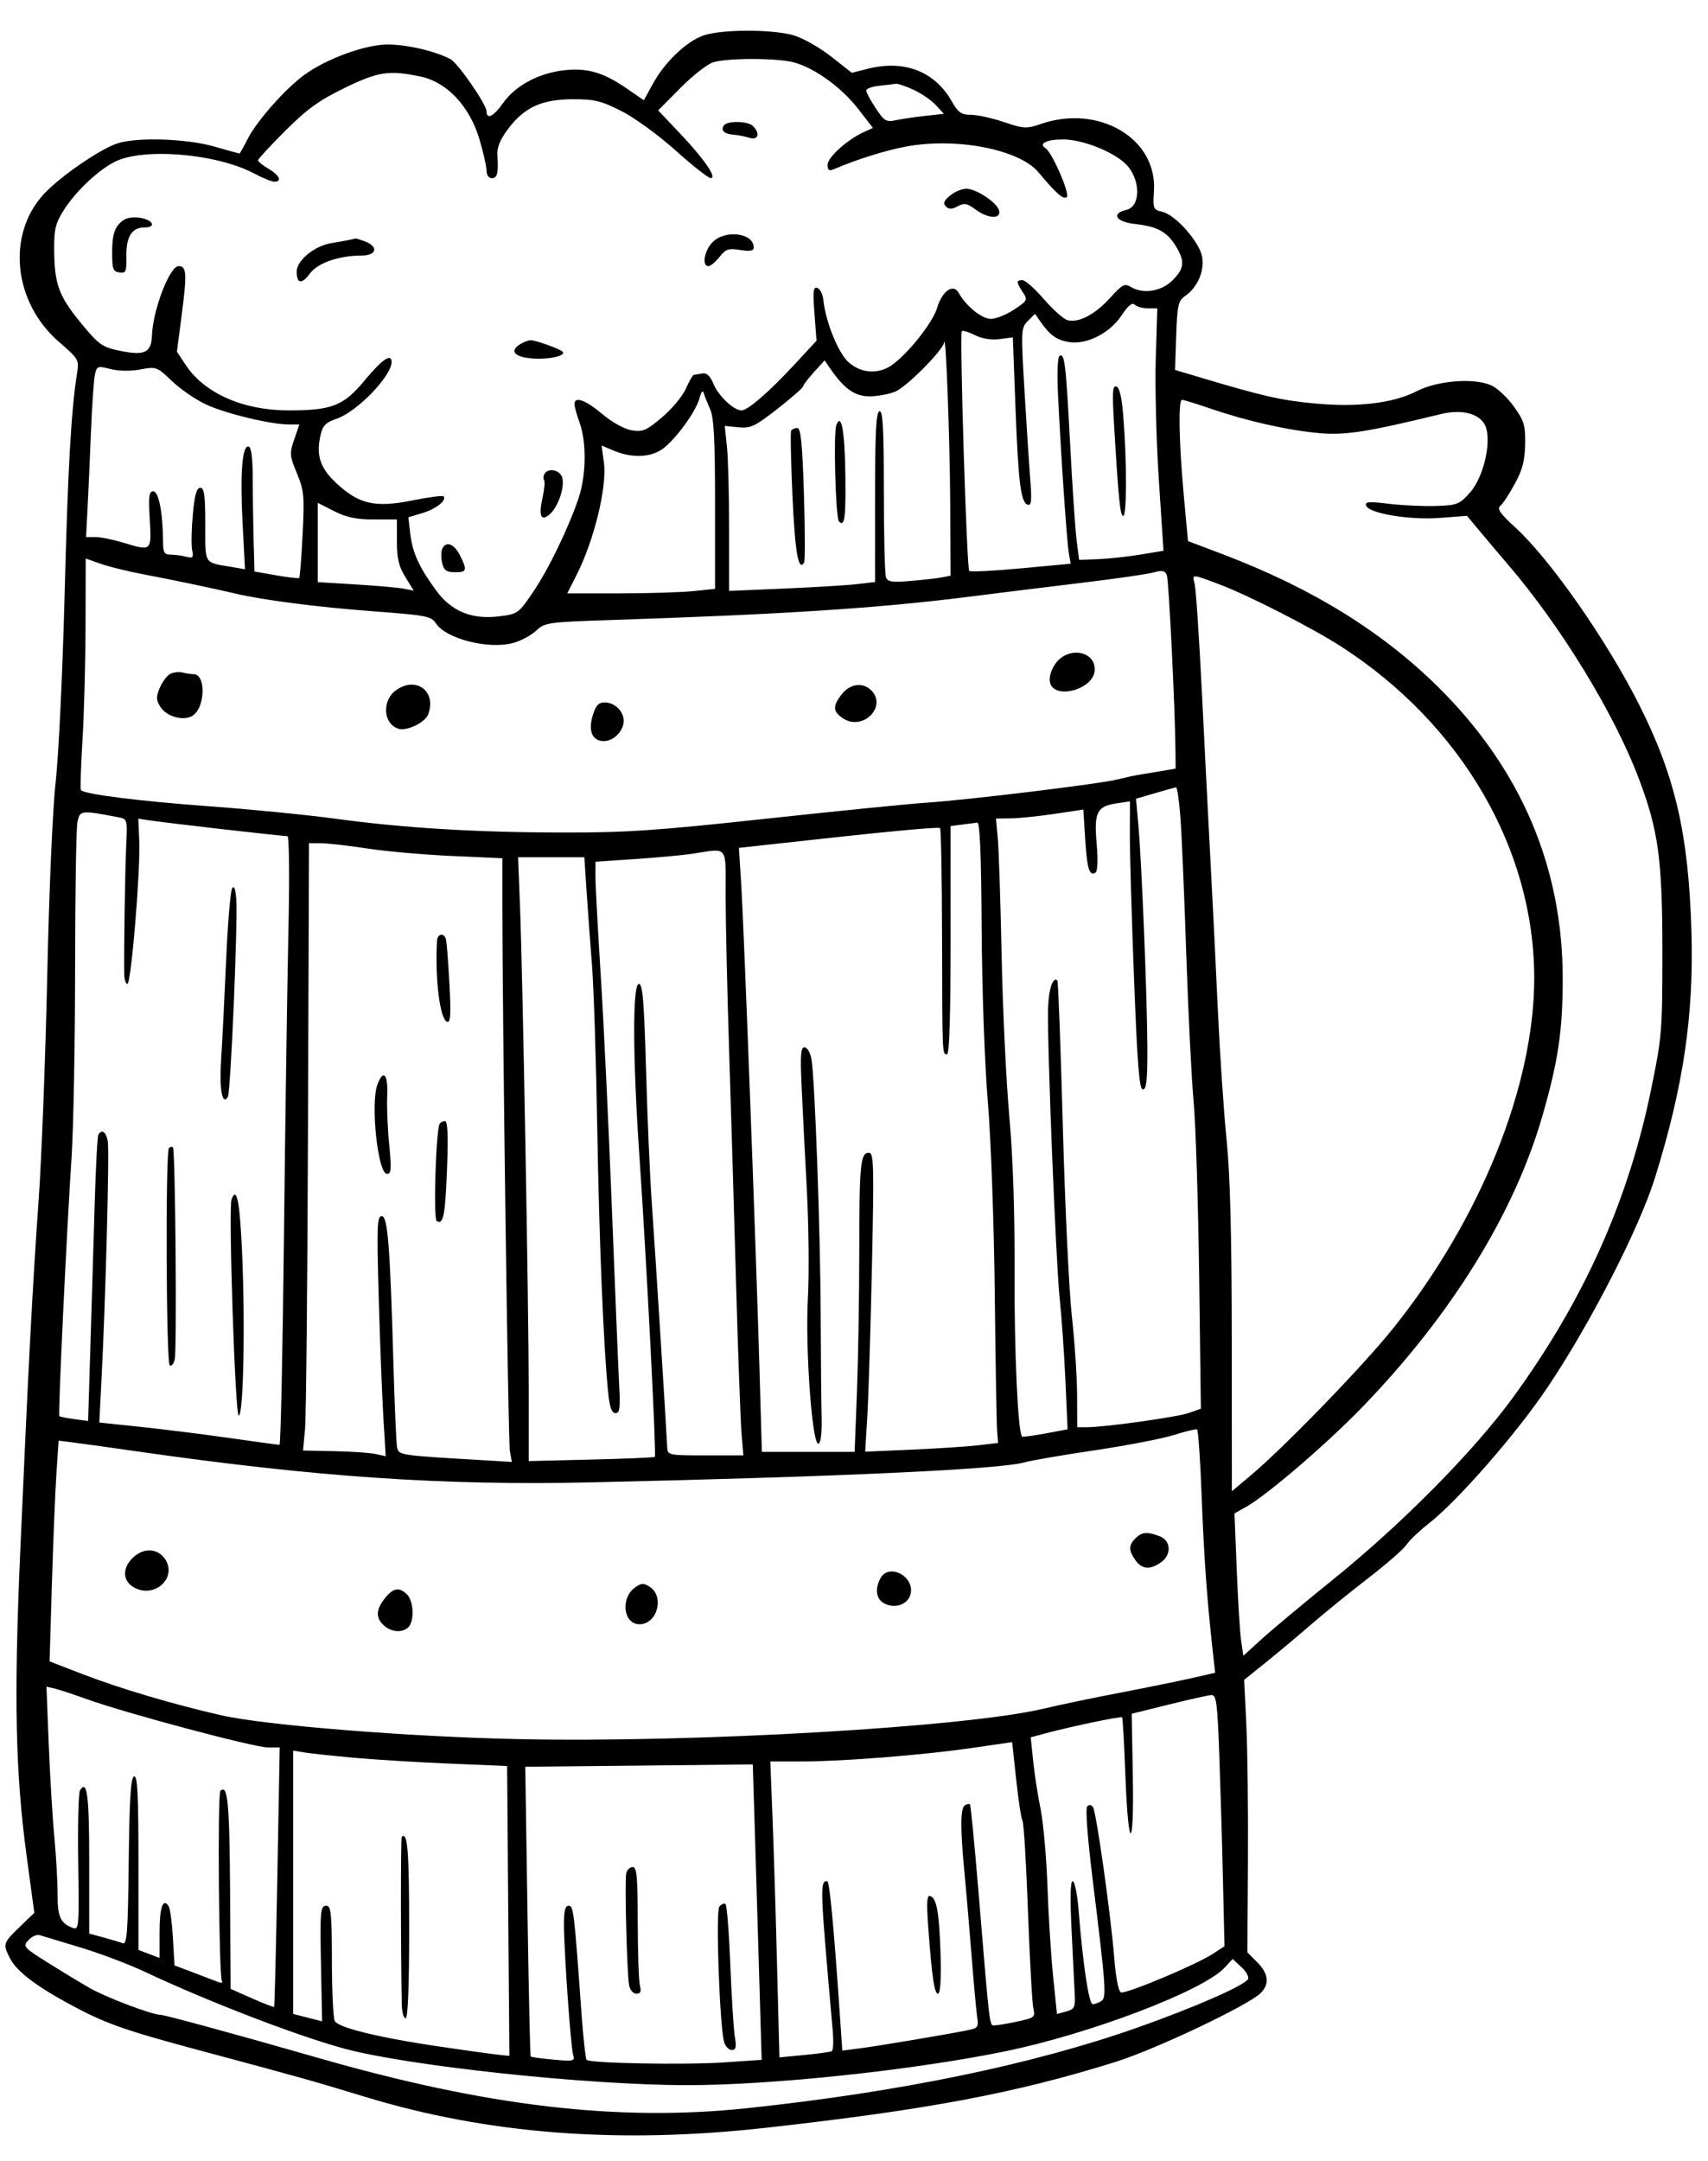 <svg width="34" height="43" viewBox="0 0 34 43" fill="none" xmlns="http://www.w3.org/2000/svg">
<path fill-rule="evenodd" clip-rule="evenodd" d="M13.997 0.708C13.658 0.829 13.231 1.239 12.996 1.668L12.817 1.996L12.476 1.761C12.015 1.444 11.7 1.35 11.25 1.396C10.731 1.45 10.262 1.699 10.011 2.055C9.824 2.319 9.685 2.387 9.685 2.215C9.685 2.079 9.114 1.253 8.967 1.176C8.657 1.015 8.103 0.886 7.717 0.886C7.273 0.885 6.491 1.171 6.05 1.496C5.674 1.773 5.111 2.41 4.934 2.758C4.851 2.922 4.776 3.055 4.767 3.055C4.758 3.055 4.53 2.992 4.261 2.915C3.706 2.757 2.713 2.726 2.329 2.856C1.976 2.975 1.187 3.521 0.871 3.864C0.126 4.673 0.266 6.021 1.178 6.807C1.56 7.136 1.576 7.163 1.536 7.413C1.415 8.178 1.351 9.314 1.286 11.843C1.246 13.383 1.166 15.053 1.109 15.553C1.048 16.082 0.977 17.712 0.94 19.439C0.904 21.076 0.827 23.077 0.769 23.885C0.651 25.544 0.566 27.149 0.404 30.852C0.275 33.785 0.306 35.268 0.529 36.926L0.683 38.065L0.39 38.347C0.062 38.662 0.054 38.689 0.199 38.97C0.331 39.224 0.695 39.506 1.356 39.867C2.064 40.253 2.445 40.391 3.841 40.766C6.017 41.35 6.214 41.405 7.27 41.727C9.703 42.468 12.311 42.669 15.239 42.343C18.474 41.982 20.202 41.657 22.204 41.032C22.995 40.786 24.851 39.905 25.096 39.661C25.276 39.48 25.253 39.274 25.026 39.047L24.831 38.852L24.842 37.04C24.848 36.043 24.834 34.823 24.81 34.328L24.767 33.428L25.187 33.09C25.418 32.905 25.828 32.562 26.097 32.329C26.366 32.096 26.881 31.678 27.241 31.401C27.601 31.123 27.942 30.826 27.998 30.74C28.054 30.655 28.247 30.47 28.427 30.329C29.018 29.869 30.191 28.526 30.814 27.596C31.667 26.324 32.634 24.435 32.947 23.43C33.511 21.616 33.72 20.204 33.67 18.529C33.613 16.602 33.347 15.45 32.635 14.034C31.985 12.743 30.862 11.135 30.166 10.498C29.86 10.218 29.795 10.125 29.867 10.065C29.917 10.024 30.047 9.826 30.156 9.625C30.308 9.346 30.355 9.163 30.36 8.836C30.366 8.461 30.339 8.374 30.131 8.084C30.001 7.904 29.796 7.715 29.676 7.664C29.326 7.516 28.607 7.575 28.201 7.785C27.737 8.025 27.011 8.111 26.149 8.027C25.494 7.964 25.141 7.884 23.939 7.525L23.391 7.362L23.414 6.68C23.435 6.066 23.453 5.988 23.595 5.888C23.841 5.716 23.982 5.387 23.929 5.106C23.873 4.808 23.395 4.271 23.135 4.214C22.956 4.174 22.949 4.155 22.971 3.797C23.036 2.759 21.88 2.072 20.729 2.464C20.43 2.566 20.384 2.564 19.984 2.429C19.75 2.35 19.454 2.285 19.328 2.285C19.134 2.284 19.074 2.241 18.941 2.008C18.604 1.419 18 1.186 17.277 1.368L16.957 1.449L16.547 1.127C16.322 0.95 15.988 0.76 15.805 0.705C15.385 0.579 14.355 0.58 13.997 0.708ZM15.809 1.243C16.226 1.359 16.752 1.74 17.083 2.167L17.377 2.546L17.192 2.63C16.864 2.78 16.474 3.132 16.474 3.279C16.474 3.387 16.503 3.408 16.596 3.368C17.063 3.169 17.628 2.992 18.039 2.916C19.042 2.73 20.291 2.973 20.672 3.429C21.027 3.854 21.174 3.982 21.236 3.921C21.301 3.855 20.943 3.031 20.814 2.951C20.665 2.859 20.831 2.775 21.165 2.775C21.543 2.775 22.146 3.011 22.404 3.259C22.706 3.549 22.718 4.107 22.423 4.176C22.11 4.249 22.214 4.417 22.598 4.458C23.035 4.505 23.233 4.613 23.406 4.898C23.592 5.202 23.578 5.342 23.338 5.581C23.116 5.803 22.746 5.858 22.501 5.705C22.39 5.636 22.333 5.667 22.1 5.926C21.801 6.257 21.473 6.429 21.252 6.372C21.174 6.351 20.962 6.164 20.782 5.955C20.602 5.747 20.41 5.576 20.354 5.576C20.227 5.576 20.227 5.612 20.359 5.813C20.462 5.969 20.455 5.983 20.186 6.161C20.032 6.263 19.824 6.346 19.724 6.346C19.545 6.346 19.233 6.094 19.086 5.831C18.977 5.633 18.756 5.787 18.652 6.133C18.564 6.427 18.06 7.058 17.74 7.274C17.478 7.45 17.153 7.429 16.904 7.22C16.694 7.043 16.435 6.412 16.39 5.967C16.378 5.854 16.325 5.747 16.27 5.73C16.189 5.703 16.179 5.793 16.213 6.239L16.254 6.78L15.823 7.246C15.313 7.796 14.886 8.167 14.762 8.167C14.606 8.167 14.304 7.882 14.203 7.64C14.134 7.476 14.068 7.414 13.977 7.432C13.907 7.445 13.832 7.458 13.81 7.461C13.789 7.464 13.718 7.588 13.652 7.736C13.587 7.884 13.374 8.14 13.179 8.304C12.867 8.568 12.795 8.599 12.575 8.563C12.428 8.539 12.188 8.406 11.99 8.24C11.655 7.957 11.434 7.879 11.436 8.044C11.436 8.092 11.482 8.258 11.538 8.412C11.68 8.806 11.669 9.474 11.513 9.927C11.302 10.54 10.915 11.336 10.604 11.793C10.324 12.206 10.306 12.219 9.935 12.265C9.389 12.333 8.983 12.165 8.678 11.745C8.338 11.278 8.213 11.003 8.168 10.627L8.129 10.294L8.409 10.21C8.68 10.129 8.903 9.952 8.828 9.877C8.808 9.857 8.528 9.894 8.206 9.959C7.472 10.107 7.15 10.035 6.706 9.625C6.374 9.319 6.289 9.068 6.38 8.663C6.424 8.467 6.482 8.408 6.71 8.329C7.11 8.191 7.795 7.481 7.795 7.206C7.795 7.021 7.607 7.15 7.251 7.579C6.841 8.074 6.604 8.167 5.747 8.167C4.841 8.167 4.07 7.827 3.697 7.263L3.522 6.999L3.621 6.236C3.724 5.439 3.714 5.296 3.555 5.296C3.378 5.296 3.045 6.162 3.025 6.674C3.011 7.028 2.878 7.086 2.345 6.972C2.03 6.904 1.954 6.847 1.598 6.412C1.164 5.881 1.081 5.646 1.078 4.942C1.077 4.555 1.108 4.434 1.276 4.172C1.511 3.806 1.937 3.402 2.272 3.226C2.833 2.932 4.303 3.052 5.059 3.452C5.228 3.542 5.409 3.616 5.461 3.616C5.622 3.616 5.565 3.489 5.346 3.359C5.23 3.291 5.136 3.215 5.136 3.19C5.136 3.165 5.38 2.901 5.678 2.603C6.109 2.173 6.351 1.998 6.854 1.753C7.53 1.424 7.743 1.392 8.369 1.523C8.898 1.633 9.347 2.112 9.544 2.772C9.622 3.033 9.685 3.313 9.685 3.396C9.685 3.482 9.729 3.546 9.79 3.546C9.9 3.546 9.925 3.443 9.901 3.084C9.891 2.932 9.956 2.775 10.12 2.559C10.441 2.133 10.788 1.976 11.407 1.975C11.835 1.974 11.97 2.007 12.376 2.213C12.638 2.347 13.116 2.695 13.453 2.998C13.786 3.297 14.098 3.543 14.146 3.544C14.281 3.546 14.024 3.171 13.536 2.655L13.102 2.197L13.546 1.749C13.79 1.502 14.084 1.273 14.199 1.239C14.503 1.15 15.482 1.153 15.809 1.243ZM18.188 1.788C18.342 1.859 18.541 1.995 18.629 2.091L18.789 2.265L18.419 2.306C18.215 2.328 17.952 2.367 17.834 2.392C17.641 2.433 17.602 2.41 17.432 2.153C17.328 1.996 17.244 1.838 17.244 1.801C17.244 1.764 17.362 1.721 17.506 1.706C17.651 1.691 17.8 1.674 17.838 1.668C17.877 1.663 18.035 1.716 18.188 1.788ZM14.406 2.5C14.345 2.599 14.421 2.668 14.607 2.681C14.691 2.687 14.83 2.715 14.916 2.742C15.093 2.798 15.137 2.657 14.99 2.509C14.886 2.405 14.469 2.399 14.406 2.5ZM18.914 3.891C18.789 3.992 18.768 4.046 18.828 4.107C18.889 4.169 18.946 4.169 19.064 4.105C19.195 4.035 19.252 4.045 19.419 4.169C19.666 4.351 19.923 4.366 19.89 4.196C19.86 4.04 19.437 3.756 19.236 3.756C19.149 3.756 19.004 3.816 18.914 3.891ZM2.369 4.458C2.27 4.568 2.234 4.712 2.233 5.004C2.231 5.353 2.249 5.404 2.376 5.422C2.507 5.44 2.521 5.408 2.516 5.1C2.51 4.708 2.625 4.526 2.876 4.526C3.141 4.526 3.029 4.354 2.747 4.33C2.57 4.315 2.467 4.349 2.369 4.458ZM14.176 4.828C14.017 4.998 13.969 5.296 14.102 5.296C14.144 5.296 14.243 5.214 14.322 5.114C14.447 4.956 14.501 4.937 14.735 4.975C14.932 5.006 15.004 4.993 15.004 4.926C15.004 4.631 14.426 4.562 14.176 4.828ZM6.955 4.774C6.898 4.787 6.733 4.816 6.59 4.839C6.26 4.893 5.906 5.185 5.906 5.403C5.906 5.649 6.006 5.665 6.169 5.443C6.325 5.232 6.746 5.086 7.196 5.086C7.497 5.086 7.541 4.909 7.266 4.804C7.167 4.767 7.08 4.74 7.073 4.744C7.066 4.748 7.013 4.762 6.955 4.774ZM22.849 6.136H23.038L23.007 7.134C22.99 7.683 23.017 8.768 23.068 9.546L23.161 10.96L22.704 11.036C22.453 11.077 22.075 11.118 21.864 11.127L21.481 11.142L21.432 10.757C21.405 10.546 21.347 9.695 21.304 8.867C21.218 7.23 21.193 7.02 21.092 7.082C21.052 7.107 21.04 7.428 21.062 7.873C21.123 9.119 21.237 10.779 21.276 11.005L21.313 11.218L20.324 11.31C19.779 11.361 19.316 11.384 19.294 11.361C19.243 11.311 19.099 6.637 19.146 6.59C19.165 6.571 19.283 6.607 19.408 6.669C19.552 6.741 19.733 6.77 19.899 6.748L20.162 6.713L20.212 8.052C20.27 9.593 20.319 9.998 20.455 10.043C20.534 10.069 20.543 9.97 20.505 9.488C20.48 9.166 20.428 8.367 20.39 7.714C20.324 6.57 20.327 6.522 20.462 6.386L20.603 6.245L20.709 6.397C20.9 6.669 21.023 6.76 21.263 6.805C21.615 6.871 22.087 6.637 22.324 6.28C22.456 6.079 22.537 6.013 22.588 6.063C22.628 6.103 22.746 6.136 22.849 6.136ZM10.367 6.842C10.137 6.976 10.228 7.101 10.577 7.132C10.913 7.162 11.283 7.081 11.198 6.997C11.142 6.941 10.657 6.768 10.56 6.77C10.521 6.77 10.435 6.803 10.367 6.842ZM18.915 10.003L18.923 11.455L18.766 11.487C18.679 11.505 18.399 11.537 18.144 11.559C17.758 11.593 17.672 11.581 17.637 11.488C17.613 11.426 17.594 10.651 17.594 9.766C17.594 8.508 17.574 8.161 17.506 8.184C17.439 8.207 17.419 8.613 17.419 9.898V11.582L17.069 11.623C16.876 11.646 16.223 11.686 15.616 11.712L14.514 11.759V10.533C14.514 9.859 14.495 9.121 14.471 8.892L14.427 8.476L14.701 8.503C14.945 8.526 15.029 8.486 15.479 8.134C15.757 7.916 15.985 7.717 15.986 7.69C15.987 7.663 16.084 7.536 16.201 7.407L16.415 7.172L16.529 7.337C16.807 7.74 17.016 7.887 17.31 7.887C17.469 7.887 17.7 7.844 17.824 7.792C18.049 7.698 18.773 6.969 18.795 6.813C18.828 6.588 18.908 8.728 18.915 10.003ZM2.795 7.352C3.111 7.293 3.126 7.298 3.419 7.58C3.585 7.739 3.889 7.949 4.095 8.046C4.479 8.228 5.386 8.447 5.754 8.447H5.959L5.857 8.744C5.761 9.022 5.765 9.067 5.91 9.418C6.052 9.761 6.062 9.869 6.024 10.634C6.001 11.097 5.97 11.486 5.956 11.5C5.943 11.514 5.737 11.491 5.499 11.449L5.066 11.373L5.048 10.732C5.039 10.38 5.031 9.827 5.031 9.503C5.031 9.132 5.002 8.904 4.953 8.888C4.823 8.844 4.777 9.399 4.828 10.392L4.877 11.328L4.604 11.281C4.052 11.188 4.086 11.244 4.086 10.438C4.086 9.854 4.066 9.707 3.987 9.707C3.915 9.707 3.875 9.849 3.839 10.232C3.812 10.521 3.805 10.838 3.824 10.938C3.854 11.095 3.839 11.114 3.71 11.079C3.628 11.057 3.49 11.039 3.404 11.038C3.269 11.037 3.246 11 3.245 10.775C3.244 10.215 3.159 9.777 3.052 9.777C2.966 9.777 2.954 9.873 2.981 10.337C3.017 10.976 3.023 10.972 2.435 10.793C2.246 10.736 2.006 10.688 1.902 10.688L1.713 10.687L1.743 10.11C1.76 9.792 1.791 9.107 1.811 8.587C1.832 8.067 1.867 7.559 1.889 7.458C1.927 7.283 1.941 7.278 2.2 7.344C2.365 7.385 2.599 7.389 2.795 7.352ZM22.173 8.386C22.265 9.938 22.298 10.267 22.359 10.267C22.43 10.267 22.433 9.211 22.363 8.312C22.333 7.915 22.287 7.713 22.224 7.692C22.148 7.667 22.139 7.798 22.173 8.386ZM14.136 8.142C14.211 8.312 14.234 8.748 14.234 10.04V11.718L13.804 11.763C13.567 11.787 12.905 11.808 12.333 11.808H11.292L11.475 11.447C11.828 10.749 12.086 9.693 12.022 9.207L11.976 8.866L12.228 8.972C12.577 9.118 12.95 9.104 13.186 8.936C13.446 8.751 13.86 8.182 13.926 7.92C13.957 7.798 13.99 7.756 14.007 7.817C14.024 7.875 14.081 8.021 14.136 8.142ZM24.108 8.135C24.825 8.381 25.649 8.566 26.272 8.62C26.783 8.665 27.229 8.594 28.687 8.239C29.071 8.145 29.406 8.217 29.541 8.424C29.716 8.691 29.556 9.472 29.259 9.805C29.051 10.038 29.007 10.055 28.582 10.069C28.331 10.077 27.91 10.057 27.645 10.025C27.249 9.976 27.169 9.983 27.195 10.062C27.247 10.217 28.06 10.353 28.664 10.306L29.202 10.265L29.504 10.626C29.67 10.825 29.904 11.101 30.023 11.24C31.062 12.45 32.122 14.179 32.612 15.466C33.013 16.516 33.092 17.09 33.092 18.949C33.091 20.535 33.083 20.635 32.862 21.706C32.405 23.919 31.519 25.888 30.113 27.816C29.329 28.889 27.898 30.335 26.518 31.447C25.945 31.909 25.313 32.437 25.113 32.619L24.75 32.95L24.707 32.654C24.683 32.491 24.643 31.853 24.619 31.237L24.574 30.117L24.811 29.983C25.243 29.737 26.438 28.709 27.147 27.972C28.909 26.142 30.149 24.131 30.704 22.205C31.018 21.117 31.108 20.505 31.108 19.474C31.107 17.245 30.271 15.293 28.62 13.663C27.501 12.559 26.104 11.699 24.347 11.032L23.648 10.767L23.566 9.869C23.467 8.786 23.452 7.957 23.53 7.957C23.562 7.957 23.822 8.037 24.108 8.135ZM16.648 8.46C16.587 8.617 16.634 10.312 16.701 10.378C16.814 10.491 16.838 10.313 16.828 9.454C16.817 8.579 16.748 8.199 16.648 8.46ZM15.75 8.569C15.732 8.598 15.744 9.185 15.775 9.873C15.827 10.999 15.894 11.38 16.006 11.197C16.027 11.163 16.026 10.546 16.003 9.826C15.972 8.827 15.941 8.517 15.872 8.517C15.823 8.517 15.768 8.54 15.75 8.569ZM10.84 9.427C10.816 9.466 10.812 9.522 10.831 9.553C10.85 9.584 10.836 9.744 10.799 9.908C10.717 10.273 10.772 10.389 10.949 10.228C11.117 10.077 11.248 9.68 11.19 9.498C11.143 9.351 10.915 9.305 10.84 9.427ZM7.44 10.337H7.9L7.901 10.775C7.901 11.114 7.939 11.273 8.069 11.483L8.236 11.753L8.033 11.714C7.922 11.693 7.492 11.655 7.078 11.63L6.326 11.584V10.795V10.006L6.652 10.172C6.897 10.296 7.094 10.337 7.44 10.337ZM8.8 10.932C8.778 10.99 8.78 11.116 8.804 11.213C8.838 11.35 8.892 11.387 9.056 11.387C9.296 11.387 9.306 11.352 9.155 11.048C9.038 10.814 8.867 10.758 8.8 10.932ZM2.861 11.43C3.452 11.542 4.213 11.701 4.681 11.811C5.243 11.943 6.317 12.081 7.434 12.165C8.494 12.244 8.584 12.262 8.68 12.408C8.88 12.713 9.728 12.928 10.215 12.795C10.366 12.754 10.572 12.645 10.672 12.551C10.846 12.389 10.904 12.38 12.141 12.339C15.603 12.225 17.488 12.103 19.273 11.877C19.87 11.801 20.893 11.675 21.548 11.596C22.202 11.518 22.838 11.426 22.96 11.392C23.14 11.343 23.192 11.354 23.228 11.447C23.267 11.55 23.393 14.122 23.4 14.97L23.402 15.296L23.122 15.343C22.968 15.37 22.771 15.402 22.685 15.415C22.598 15.429 22.402 15.472 22.248 15.51C21.884 15.601 19.29 15.916 18.433 15.974C18.068 15.999 16.628 16.143 15.234 16.294C13.105 16.525 12.468 16.569 11.245 16.567C9.492 16.566 8.039 16.478 6.675 16.292C6.117 16.216 4.984 16.104 4.156 16.044C2.794 15.945 1.686 15.806 1.612 15.724C1.596 15.707 1.609 15.268 1.641 14.748C1.673 14.228 1.701 13.198 1.703 12.458L1.706 11.114L2.004 11.219C2.167 11.277 2.553 11.372 2.861 11.43ZM24.274 11.629C24.852 11.846 26.124 12.496 26.702 12.869C29.095 14.413 30.542 16.901 30.541 19.466C30.54 21.614 29.468 24.269 27.728 26.439C27.122 27.195 25.553 28.812 24.877 29.378L24.522 29.675L24.52 26.675C24.519 24.588 24.488 23.377 24.418 22.695C24.363 22.156 24.284 20.99 24.243 20.105C24.203 19.219 24.137 17.88 24.096 17.129C24.056 16.378 23.979 14.866 23.925 13.768C23.87 12.671 23.805 11.702 23.781 11.615C23.726 11.42 23.72 11.42 24.274 11.629ZM21.025 13.187C20.939 13.295 20.885 13.451 20.897 13.554C20.943 13.948 21.793 13.727 21.793 13.322C21.793 12.954 21.279 12.863 21.025 13.187ZM3.378 13.417C3.315 13.454 3.225 13.58 3.177 13.696C3.104 13.873 3.107 13.934 3.198 14.074C3.32 14.259 3.636 14.349 3.82 14.251C4.082 14.11 4.112 13.42 3.856 13.417C3.809 13.416 3.708 13.401 3.631 13.382C3.554 13.364 3.44 13.379 3.378 13.417ZM7.889 13.731C7.598 13.935 7.624 14.405 7.932 14.502C8.095 14.554 8.461 14.379 8.522 14.22C8.697 13.763 8.291 13.45 7.889 13.731ZM16.759 13.812C16.57 14.053 16.576 14.16 16.785 14.297C17.175 14.553 17.666 14.061 17.344 13.738C17.177 13.572 16.923 13.604 16.759 13.812ZM11.8 14.234C11.704 14.546 11.791 14.748 12.021 14.748C12.217 14.748 12.415 14.546 12.415 14.345C12.415 14.152 12.235 13.978 12.036 13.978C11.915 13.978 11.86 14.038 11.8 14.234ZM23.498 16.271C23.523 16.608 23.576 17.831 23.614 18.989C23.653 20.147 23.719 21.471 23.761 21.93C23.803 22.389 23.852 23.951 23.871 25.399L23.905 28.033L23.671 28.116C23.436 28.2 22 28.401 21.638 28.401H21.443L21.441 27.754C21.439 27.398 21.393 26.697 21.337 26.196C21.281 25.695 21.2 23.994 21.157 22.415C21.114 20.836 21.065 19.531 21.049 19.514C20.961 19.421 20.873 19.686 20.863 20.077C20.843 20.775 21.019 25.143 21.095 25.846C21.132 26.192 21.183 26.919 21.208 27.46L21.252 28.443L20.809 28.526C20.566 28.571 20.357 28.599 20.345 28.587C20.263 28.505 20.189 26.877 20.196 25.321C20.201 24.11 20.165 23.028 20.091 22.205C20.029 21.512 19.96 20.078 19.939 19.019C19.917 17.96 19.883 16.913 19.863 16.691L19.826 16.289L20.127 16.285C20.293 16.283 20.684 16.242 20.997 16.195L21.565 16.11L21.601 16.683C21.638 17.283 21.685 17.441 21.804 17.367C21.85 17.339 21.859 17.127 21.83 16.788C21.776 16.163 21.834 16.046 22.23 15.986L22.493 15.947L22.491 16.626C22.491 16.999 22.528 18.288 22.575 19.492C22.641 21.205 22.679 21.68 22.751 21.68C22.822 21.68 22.842 21.49 22.84 20.857C22.837 19.879 22.728 17.173 22.661 16.424L22.614 15.894L22.991 15.784C23.198 15.724 23.387 15.671 23.41 15.667C23.433 15.662 23.473 15.934 23.498 16.271ZM2.349 16.262C2.537 16.298 2.537 16.3 2.512 16.836C2.489 17.332 2.464 18.938 2.473 19.387C2.475 19.493 2.503 19.579 2.536 19.579C2.611 19.579 2.798 17.319 2.772 16.728L2.753 16.291L2.947 16.321C3.298 16.375 5.598 16.638 5.722 16.639C5.757 16.639 5.765 17.479 5.74 18.582C5.717 19.65 5.677 22.376 5.652 24.638C5.627 26.901 5.587 28.752 5.564 28.752C5.54 28.752 5.095 28.691 4.576 28.617C4.056 28.543 3.259 28.443 2.804 28.395L1.977 28.308L2.02 27.462C2.103 25.857 2.181 22.89 2.145 22.706C2.11 22.522 2.028 22.466 1.959 22.578C1.939 22.61 1.907 23.201 1.887 23.891C1.867 24.581 1.829 25.85 1.802 26.711L1.754 28.277L1.479 28.24C1.328 28.22 1.194 28.193 1.181 28.18C1.154 28.152 1.323 24.571 1.424 23.045C1.462 22.468 1.494 20.778 1.495 19.291C1.496 17.803 1.516 16.486 1.541 16.363C1.589 16.123 1.607 16.12 2.349 16.262ZM19.541 18.474C19.548 19.685 19.6 21.159 19.664 21.922C19.726 22.673 19.787 24.341 19.802 25.741C19.817 27.108 19.838 28.336 19.849 28.471L19.868 28.714L19.483 28.76C19.271 28.785 18.676 28.824 18.16 28.847L17.223 28.888L17.267 28.137C17.291 27.724 17.332 26.386 17.358 25.163C17.4 23.187 17.394 22.94 17.298 22.94C17.127 22.94 17.106 23.154 17.105 24.907C17.104 25.816 17.083 27.084 17.058 27.725L17.012 28.892H16.089H15.166L15.118 27.229C15.048 24.802 14.807 18.4 14.754 17.579L14.709 16.873L15.504 16.785C17.6 16.552 18.681 16.449 18.713 16.479C18.733 16.497 18.75 17.477 18.753 18.658C18.758 21.04 18.756 20.98 18.853 20.98C18.898 20.98 18.923 20.176 18.923 18.709V16.438L19.151 16.409C19.276 16.394 19.412 16.376 19.454 16.37C19.506 16.362 19.533 17.005 19.541 18.474ZM7.305 16.884C7.671 16.941 8.427 17.008 8.985 17.033L10 17.079V17.927C10 20.256 10.115 28.675 10.149 28.869L10.189 29.092L9.639 29.059C7.93 28.959 7.937 28.96 7.904 28.798C7.888 28.715 7.856 28.001 7.834 27.211C7.765 24.789 7.719 24.201 7.599 24.201C7.506 24.201 7.499 24.401 7.538 25.793C7.563 26.669 7.604 27.744 7.63 28.182L7.678 28.978L7.474 28.934C7.362 28.91 6.992 28.884 6.651 28.878L6.032 28.865L6.072 28.441C6.094 28.207 6.121 25.488 6.131 22.398L6.151 16.779L6.396 16.78C6.53 16.781 6.94 16.828 7.305 16.884ZM14.445 17.846C14.445 18.357 14.476 19.704 14.512 20.84C14.549 21.976 14.611 24.071 14.651 25.496C14.691 26.921 14.741 28.283 14.761 28.524L14.798 28.962H14.044C13.31 28.962 13.289 28.957 13.282 28.804C13.265 28.428 13.035 24.782 12.974 23.924C12.937 23.406 12.886 22.217 12.86 21.281C12.822 19.928 12.793 19.579 12.718 19.579C12.59 19.579 12.594 21.037 12.726 22.975C12.864 24.973 13.069 28.961 13.036 28.991C13.021 29.005 12.45 29.029 11.767 29.045L10.525 29.075V27.683C10.525 26.021 10.405 19.384 10.351 18.022L10.313 17.059H10.972H11.632L11.677 17.741C11.702 18.117 11.751 18.787 11.786 19.229C11.82 19.672 11.867 21.122 11.889 22.45C11.928 24.724 12.014 26.808 12.107 27.719C12.137 28.009 12.177 28.121 12.252 28.121C12.337 28.121 12.35 28.024 12.326 27.579C12.31 27.28 12.245 25.697 12.181 24.061C12.117 22.424 12.017 20.329 11.958 19.404C11.9 18.48 11.852 17.594 11.853 17.436L11.855 17.148L12.642 17.095C13.075 17.066 13.587 17.019 13.779 16.99C14.512 16.88 14.444 16.793 14.445 17.846ZM4.621 17.677C4.587 17.729 4.534 18.375 4.501 19.113C4.469 19.851 4.424 20.738 4.402 21.085C4.364 21.68 4.424 22.009 4.536 21.827C4.592 21.737 4.736 18.354 4.703 17.895C4.688 17.689 4.66 17.616 4.621 17.677ZM8.699 18.722C8.658 19.494 8.758 20.285 8.901 20.333C8.969 20.356 8.979 20.186 8.946 19.568C8.923 19.131 8.891 18.735 8.876 18.687C8.836 18.556 8.706 18.581 8.699 18.722ZM15.956 21.592C15.974 22.006 16.021 22.936 16.06 23.659C16.099 24.382 16.109 25.363 16.082 25.839C16.027 26.836 16.168 28.772 16.293 28.73C16.34 28.714 16.364 28.507 16.355 28.185C16.348 27.9 16.34 27.005 16.337 26.196C16.332 24.527 16.219 21.403 16.151 21.065C16.127 20.941 16.065 20.84 16.014 20.84C15.941 20.84 15.929 20.999 15.956 21.592ZM7.514 21.579C7.371 21.955 7.521 23.36 7.704 23.36C7.788 23.36 7.796 23.267 7.748 22.783C7.716 22.465 7.698 22.024 7.708 21.802C7.727 21.375 7.632 21.267 7.514 21.579ZM8.752 22.363C8.678 22.488 8.623 24.255 8.693 24.298C8.826 24.38 8.863 24.191 8.899 23.247C8.924 22.599 8.911 22.31 8.859 22.31C8.817 22.31 8.769 22.334 8.752 22.363ZM3.363 22.847C3.292 22.918 3.307 27.127 3.379 27.172C3.413 27.193 3.458 27.14 3.478 27.053C3.524 26.862 3.49 22.881 3.443 22.834C3.425 22.815 3.388 22.821 3.363 22.847ZM4.609 23.868C4.545 24.041 4.68 28.145 4.751 28.168C4.845 28.199 4.883 26.374 4.819 24.918C4.774 23.907 4.711 23.592 4.609 23.868ZM23.921 29.782C23.966 30.985 24.027 31.836 24.145 32.893L24.189 33.288L23.708 33.397C23.444 33.457 22.802 33.587 22.283 33.687C21.763 33.786 21.086 33.928 20.778 34.001C19.238 34.37 13.82 34.684 10.315 34.608C8.114 34.561 5.281 34.333 4.401 34.133C3.455 33.918 2.38 33.599 1.644 33.315L0.987 33.061L1.033 31.519C1.059 30.671 1.099 29.683 1.123 29.323L1.167 28.669L1.419 28.7C1.558 28.717 2.128 28.796 2.686 28.876C6.286 29.393 8.8 29.565 11.785 29.498C16.754 29.386 19.911 29.24 20.401 29.099C20.531 29.062 21.158 28.954 21.793 28.86C22.428 28.766 23.137 28.629 23.367 28.556C23.599 28.483 23.806 28.433 23.829 28.445C23.852 28.457 23.894 29.059 23.921 29.782ZM22.603 30.612C22.464 30.75 22.464 30.85 22.602 31.047C22.73 31.229 22.891 31.244 23.107 31.093C23.326 30.94 23.313 30.658 23.083 30.57C22.834 30.476 22.73 30.485 22.603 30.612ZM2.623 31.02C2.42 31.236 2.452 31.488 2.697 31.605C3.101 31.798 3.524 31.388 3.289 31.03C3.137 30.797 2.836 30.793 2.623 31.02ZM17.526 31.408C17.411 31.622 17.441 31.821 17.6 31.906C17.815 32.021 18.073 31.931 18.126 31.723C18.214 31.371 17.693 31.096 17.526 31.408ZM12.647 31.586C12.346 31.797 12.405 32.322 12.73 32.322C13.081 32.322 13.233 31.775 12.936 31.579C12.815 31.499 12.771 31.5 12.647 31.586ZM7.66 31.807C7.481 32.034 7.476 32.196 7.643 32.347C7.794 32.483 8.013 32.497 8.131 32.379C8.251 32.259 8.235 31.862 8.105 31.732C7.948 31.575 7.826 31.596 7.66 31.807ZM1.741 33.817C2.505 34.092 5.057 34.773 5.326 34.773H5.568L5.521 37.346C5.495 38.761 5.466 39.927 5.457 39.936C5.448 39.946 5.249 39.869 5.016 39.766L4.591 39.578L4.58 37.648C4.57 35.874 4.533 35.493 4.387 35.639C4.327 35.698 4.357 39.324 4.418 39.422C4.442 39.461 4.404 39.466 4.325 39.435C4.251 39.406 4.03 39.321 3.832 39.246L3.474 39.111L3.442 38.566C3.425 38.266 3.387 37.982 3.359 37.936C3.247 37.755 3.176 37.954 3.176 38.447V38.962L2.966 38.883L2.756 38.803V37.062C2.756 35.701 2.737 35.328 2.669 35.351C2.603 35.373 2.577 35.788 2.562 37.044C2.547 38.447 2.528 38.702 2.444 38.67C2.39 38.649 2.217 38.597 2.061 38.555L1.776 38.478V37.05C1.776 35.723 1.734 35.398 1.592 35.629C1.562 35.677 1.546 36.324 1.557 37.065C1.576 38.347 1.571 38.411 1.449 38.365C1.202 38.271 1.146 38.149 1.146 37.691C1.146 37.442 1.117 36.928 1.081 36.548C1.045 36.169 0.996 35.342 0.97 34.711L0.925 33.564L1.088 33.602C1.178 33.623 1.472 33.72 1.741 33.817ZM24.272 34.931C24.296 35.595 24.329 36.721 24.345 37.434L24.375 38.729L24.145 38.88C23.813 39.097 22.412 39.685 22.314 39.648C22.265 39.629 22.212 39.358 22.181 38.968C22.116 38.137 21.826 36.073 21.759 35.964C21.727 35.914 21.682 35.906 21.643 35.945C21.604 35.984 21.647 36.559 21.751 37.404C22.017 39.561 22.03 39.754 21.922 39.822C21.87 39.855 21.794 39.883 21.752 39.883C21.676 39.884 21.556 39.089 21.471 38.011C21.445 37.694 21.393 37.434 21.354 37.434C21.306 37.434 21.299 37.769 21.332 38.431C21.36 38.98 21.388 39.553 21.395 39.703C21.406 39.945 21.386 39.984 21.224 40.028L21.04 40.078L20.964 39.333C20.922 38.924 20.871 38.116 20.851 37.539C20.831 36.961 20.769 36.268 20.714 35.998C20.659 35.729 20.592 35.298 20.566 35.04L20.518 34.572L20.812 34.493C21.314 34.358 22.312 34.149 22.337 34.174C22.35 34.187 22.379 34.706 22.402 35.328C22.46 36.87 22.578 36.864 22.55 35.32L22.528 34.103L23.263 33.921C23.667 33.821 24.049 33.735 24.112 33.731C24.213 33.724 24.233 33.87 24.272 34.931ZM20.355 36.238C20.38 36.278 20.429 37.098 20.464 38.059C20.5 39.021 20.548 39.885 20.572 39.979C20.611 40.138 20.588 40.156 20.256 40.227C20.058 40.27 19.853 40.304 19.8 40.304C19.694 40.304 19.708 40.419 19.481 37.681C19.401 36.72 19.324 35.921 19.309 35.906C19.295 35.891 19.249 35.9 19.208 35.925C19.116 35.982 19.113 36.381 19.2 37.273C19.236 37.65 19.3 38.4 19.342 38.939C19.384 39.478 19.434 40.017 19.452 40.138C19.483 40.338 19.467 40.36 19.257 40.402C18.826 40.489 17.489 40.713 17.128 40.76L16.767 40.806L16.725 40.188C16.596 38.311 16.514 37.434 16.466 37.434C16.319 37.434 16.323 37.551 16.575 40.389C16.595 40.608 16.588 40.801 16.56 40.817C16.532 40.833 16.285 40.868 16.012 40.894L15.515 40.941L15.469 39.135C15.444 38.141 15.403 36.817 15.379 36.191L15.334 35.053H15.943C16.764 35.053 18.359 34.927 19.343 34.785L20.148 34.668L20.229 35.416C20.273 35.828 20.33 36.197 20.355 36.238ZM7.06 34.98C7.484 35.018 8.34 35.07 8.963 35.096L10.095 35.143L10.117 38.021C10.13 39.604 10.14 40.904 10.14 40.908C10.14 40.929 8.67 40.723 8.098 40.622C7.25 40.473 6.734 40.328 6.665 40.22C6.634 40.17 6.607 39.633 6.607 39.026C6.606 38.093 6.589 37.924 6.5 37.924C6.374 37.924 6.367 38.008 6.393 39.266L6.412 40.224L6.124 40.15L5.836 40.077V37.457V34.837L6.063 34.874C6.188 34.894 6.637 34.942 7.06 34.98ZM15.029 36.535C15.053 37.318 15.093 38.641 15.117 39.474L15.162 40.99L14.412 41.041C13.634 41.094 11.746 41.059 11.678 40.991C11.656 40.969 11.61 40.546 11.574 40.05C11.429 38.026 11.417 37.924 11.319 37.924C11.252 37.924 11.225 38.029 11.226 38.291C11.227 38.836 11.362 40.739 11.409 40.892C11.448 41.016 11.42 41.023 11.017 40.986C10.779 40.965 10.575 40.936 10.564 40.923C10.553 40.91 10.524 39.608 10.5 38.029L10.456 35.158L12.72 35.135L14.985 35.111L15.029 36.535ZM7.997 36.554C7.975 36.577 7.976 38.949 7.999 39.902C8.002 40.046 8.037 40.164 8.075 40.164C8.12 40.164 8.145 39.524 8.145 38.383C8.145 36.831 8.113 36.438 7.997 36.554ZM12.466 37.276C12.432 37.427 12.48 39.299 12.525 39.517C12.543 39.603 12.607 39.674 12.669 39.674C12.751 39.674 12.769 39.632 12.739 39.517C12.715 39.43 12.696 38.863 12.695 38.256C12.694 37.348 12.677 37.154 12.595 37.154C12.54 37.154 12.482 37.209 12.466 37.276ZM18.476 38.32C18.548 39.334 18.604 39.707 18.678 39.672C18.721 39.652 18.738 39.343 18.723 38.88C18.696 38.051 18.646 37.773 18.516 37.73C18.452 37.708 18.442 37.852 18.476 38.32ZM14.319 37.942C14.244 38.033 14.326 40.331 14.415 40.637C14.44 40.724 14.508 40.794 14.566 40.794C14.65 40.794 14.663 40.739 14.628 40.532C14.604 40.388 14.563 39.74 14.538 39.094C14.512 38.447 14.469 37.904 14.441 37.887C14.413 37.869 14.358 37.894 14.319 37.942ZM1.601 38.754C1.986 38.869 2.569 39.09 2.896 39.244C4.143 39.831 5.91 40.511 6.85 40.766C8.136 41.114 11.696 41.494 13.682 41.494C15.365 41.495 18.194 41.194 20.008 40.821C21.695 40.475 23.946 39.618 24.373 39.16L24.538 38.983L24.714 39.146C24.811 39.236 24.868 39.344 24.842 39.386C24.761 39.517 23.771 39.95 22.643 40.348C20.553 41.085 17.897 41.633 14.864 41.953C12.302 42.224 9.686 41.916 6.326 40.949C4.741 40.494 3.277 40.094 3.192 40.094C3.026 40.094 2.107 39.746 1.784 39.56C1.606 39.458 1.233 39.232 0.954 39.057C0.466 38.752 0.451 38.735 0.566 38.608C0.632 38.535 0.734 38.491 0.794 38.51C0.853 38.529 1.216 38.639 1.601 38.754Z" fill="black"/>
</svg>
